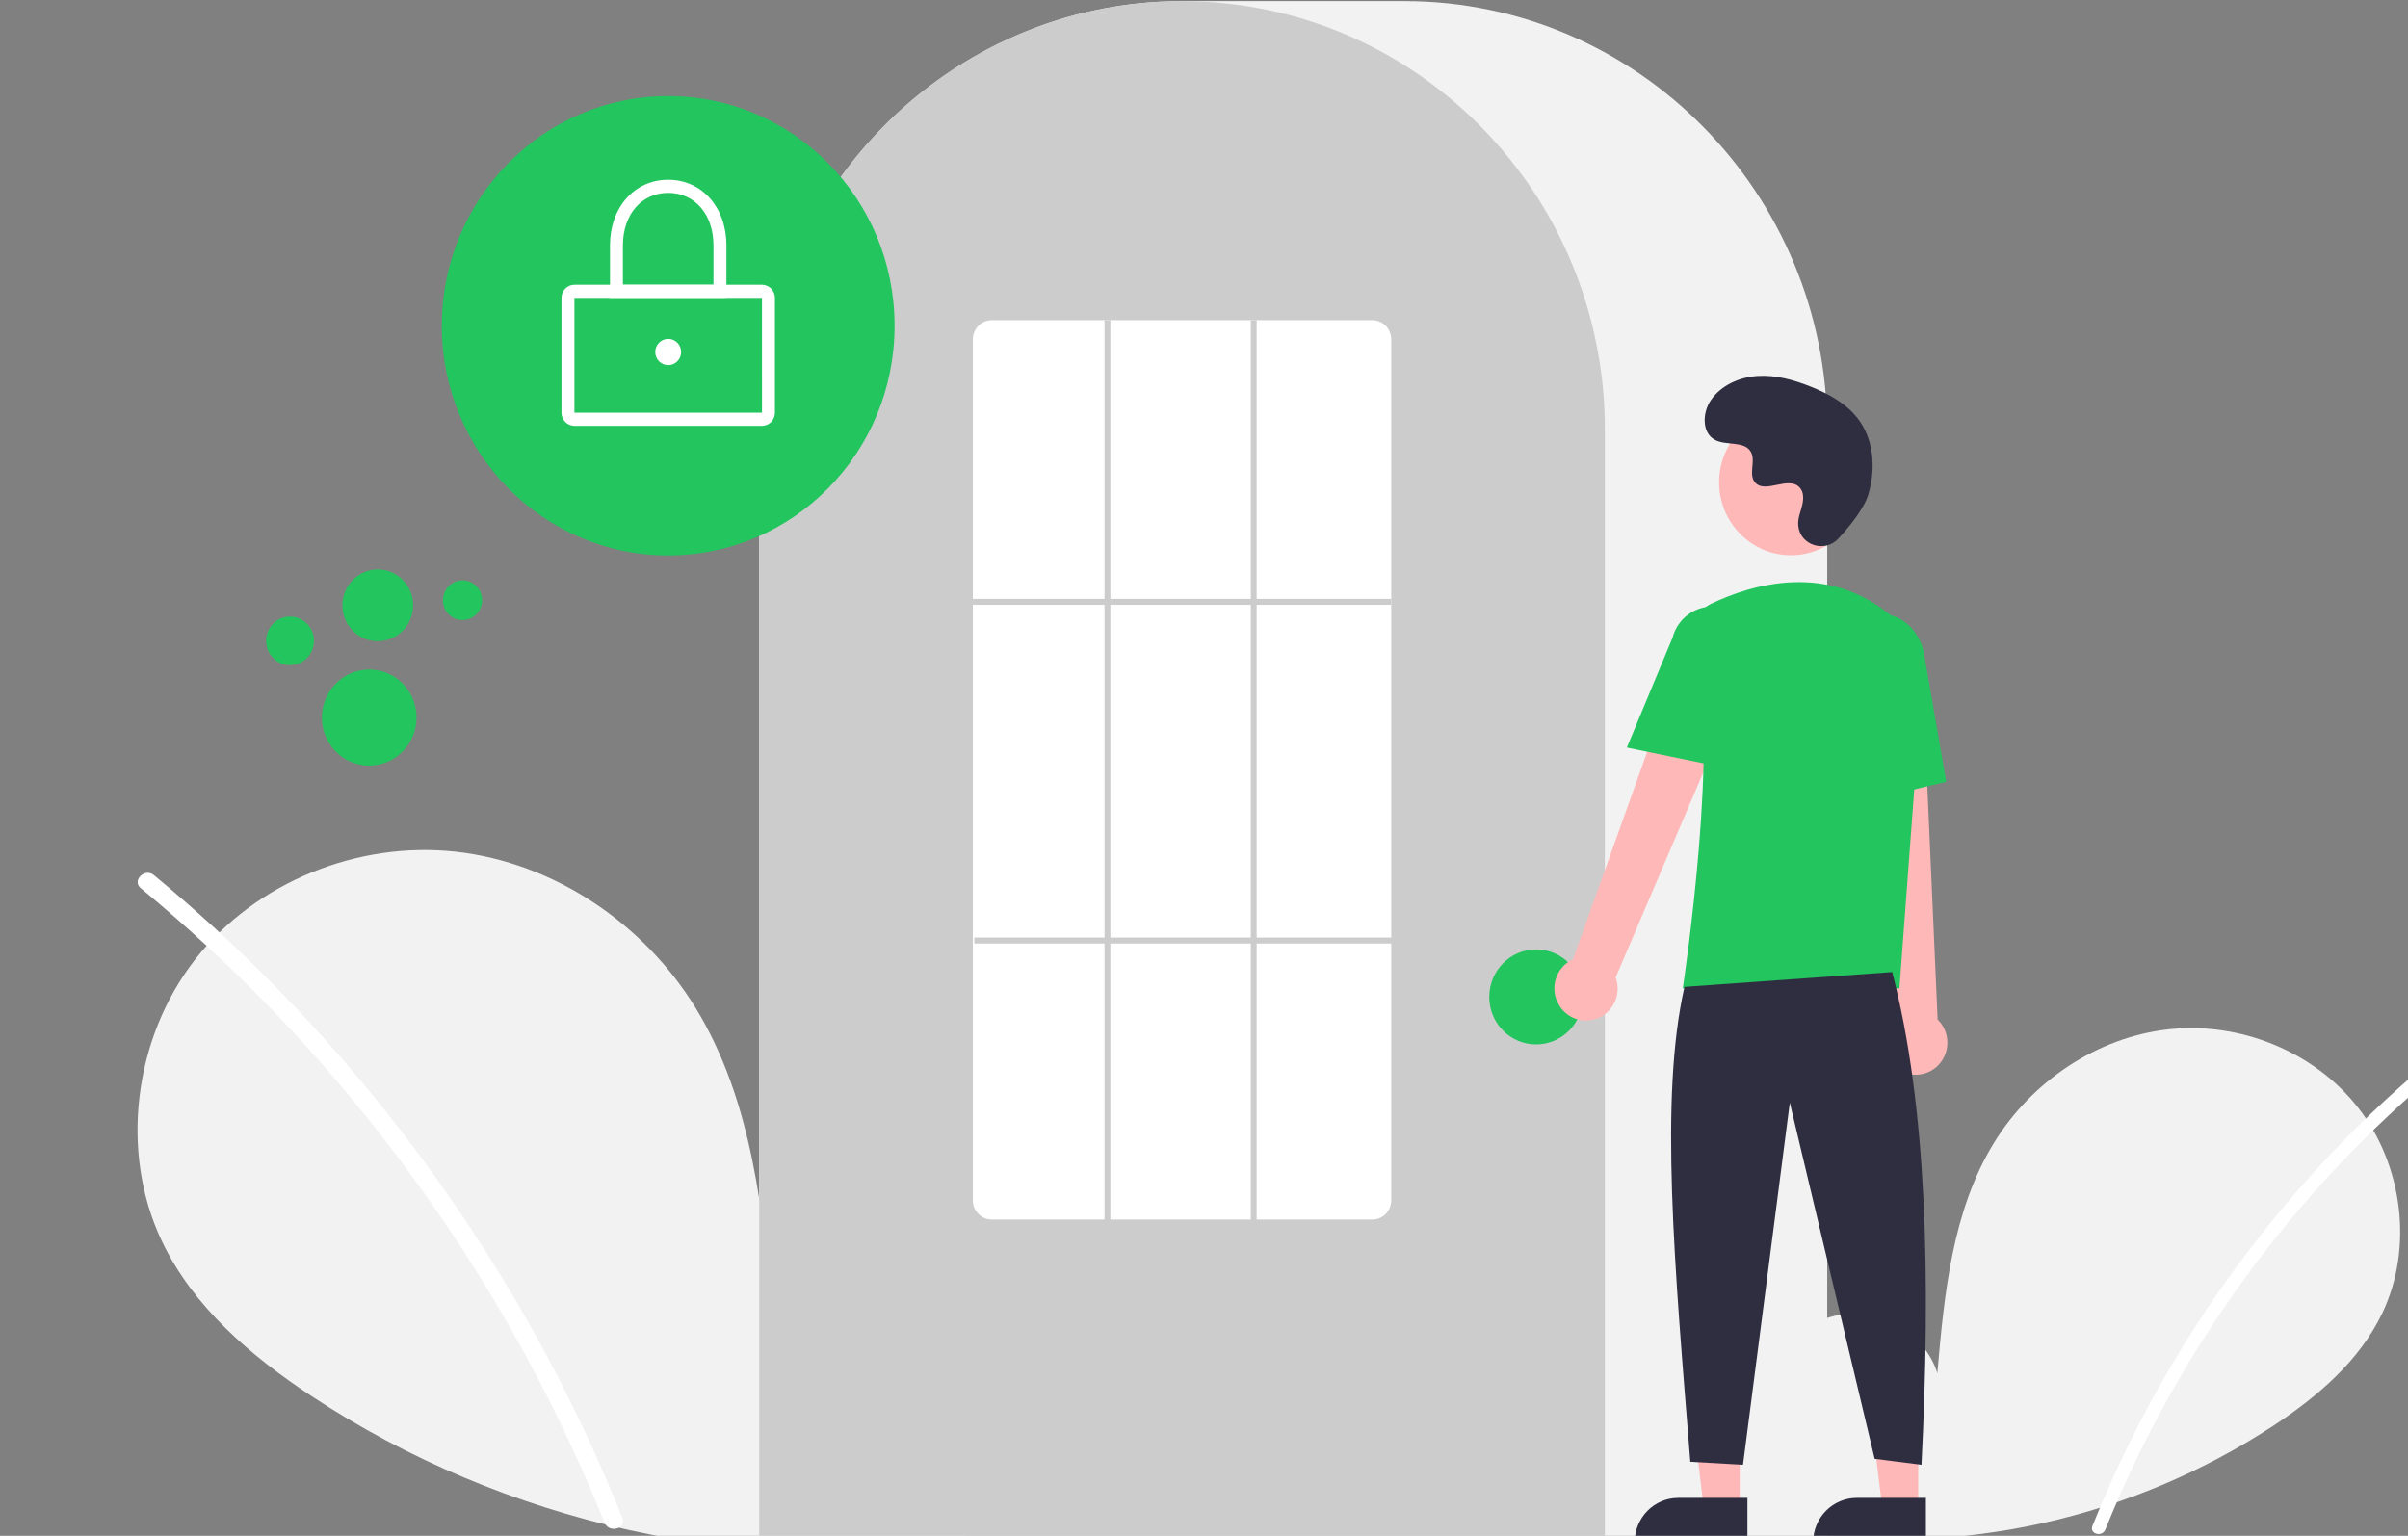 <svg width="823" height="525" viewBox="0 0 823 525" fill="none" xmlns="http://www.w3.org/2000/svg">
<rect x="0" y="0" width="823" height="525" fill="#808080" stroke="none"/>
<g clip-path="url(#clip0_7_33)">
<path d="M616.411 520.4C605.273 510.85 598.507 495.764 600.281 481.078C602.056 466.392 613.045 452.892 627.3 449.773C641.554 446.654 657.804 455.287 662.133 469.416C664.516 442.176 667.262 413.795 681.535 390.598C694.459 369.594 716.844 354.565 741.104 351.876C765.364 349.187 790.907 359.342 806.037 378.771C821.167 398.199 824.871 426.444 814.275 448.75C806.468 465.182 792.087 477.41 777.018 487.359C728.326 519.236 669.926 532.199 612.564 523.863L616.411 520.4Z" fill="#F2F2F2"/>
<path d="M831.728 361.676C811.71 378.219 793.346 396.722 776.902 416.916C751.166 448.411 730.34 483.723 715.15 521.621C714.038 524.386 718.462 525.589 719.562 522.855C744.416 461.262 784.093 406.975 834.963 364.959C837.248 363.071 833.993 359.804 831.728 361.676Z" fill="white"/>
<path d="M327.067 522.624C342.366 509.507 351.658 488.787 349.221 468.616C346.784 448.445 331.69 429.901 312.112 425.618C292.533 421.334 270.214 433.192 264.267 452.597C260.995 415.184 257.223 376.203 237.619 344.342C219.868 315.492 189.122 294.849 155.801 291.156C122.48 287.463 87.397 301.411 66.616 328.096C45.835 354.782 40.747 393.576 55.301 424.213C66.023 446.782 85.777 463.578 106.473 477.243C172.503 520.837 254.412 539.019 332.351 527.381" fill="#F2F2F2"/>
<path d="M52.567 299.136C80.061 321.859 105.284 347.272 127.871 375.008C150.461 402.716 170.349 432.582 187.257 464.186C196.707 481.915 205.196 500.153 212.687 518.821C214.214 522.618 208.137 524.271 206.627 520.516C193.359 487.605 176.944 456.093 157.618 426.431C138.385 396.877 116.373 369.285 91.889 344.043C78.041 329.774 63.43 316.287 48.123 303.646C44.985 301.053 49.455 296.565 52.567 299.136L52.567 299.136Z" fill="white"/>
<path d="M624.5 526.983H259.5V146.998C259.5 66.153 324.322 0.382 404 0.382H480C559.678 0.382 624.5 66.153 624.5 146.998V526.983Z" fill="#F2F2F2"/>
<path d="M548.5 526.983H259.5V146.998C259.42 116.02 269.088 85.825 287.096 60.81C287.76 59.892 288.422 58.986 289.104 58.089C297.815 46.498 308.18 36.29 319.859 27.802C320.518 27.314 321.181 26.836 321.853 26.357C331.625 19.496 342.196 13.886 353.325 9.657C353.986 9.403 354.659 9.148 355.332 8.904C365.397 5.26 375.83 2.763 386.44 1.461C387.098 1.37 387.773 1.298 388.448 1.227C398.787 0.105 409.215 0.105 419.554 1.227C420.227 1.298 420.902 1.37 421.568 1.462C432.175 2.764 442.606 5.26 452.668 8.904C453.341 9.148 454.014 9.403 454.677 9.658C465.669 13.834 476.115 19.359 485.783 26.111C486.455 26.579 487.127 27.058 487.79 27.536C494.336 32.278 500.485 37.56 506.173 43.328C510.735 47.956 514.986 52.888 518.898 58.092C519.578 58.986 520.24 59.892 520.903 60.808C538.911 85.824 548.58 116.02 548.5 146.998V526.983Z" fill="#CCCCCC"/>
<path d="M525 357.03C533.837 357.03 541 349.762 541 340.796C541 331.83 533.837 324.561 525 324.561C516.163 324.561 509 331.83 509 340.796C509 349.762 516.163 357.03 525 357.03Z" fill="#22C55E"/>
<path d="M594.599 515.602H582.339L576.506 467.621L594.601 467.622L594.599 515.602Z" fill="#FFB8B8"/>
<path d="M573.582 512.047H597.226V527.152H558.695C558.695 525.169 559.08 523.205 559.828 521.372C560.576 519.539 561.673 517.874 563.055 516.472C564.437 515.069 566.079 513.956 567.885 513.197C569.691 512.438 571.627 512.047 573.582 512.047Z" fill="#2F2E41"/>
<path d="M655.599 515.602H643.339L637.506 467.621L655.601 467.622L655.599 515.602Z" fill="#FFB8B8"/>
<path d="M634.582 512.047H658.226V527.152H619.695C619.695 525.169 620.08 523.205 620.828 521.372C621.576 519.539 622.673 517.874 624.055 516.472C625.437 515.069 627.079 513.956 628.885 513.197C630.691 512.438 632.627 512.047 634.582 512.047Z" fill="#2F2E41"/>
<path d="M533.098 344.012C532.216 342.693 531.629 341.195 531.38 339.621C531.131 338.048 531.224 336.438 531.654 334.906C532.084 333.373 532.84 331.955 533.869 330.751C534.898 329.547 536.174 328.586 537.608 327.937L579.284 211.388L599.791 222.743L552.206 334.121C553.122 336.638 553.096 339.408 552.133 341.907C551.17 344.406 549.337 346.459 546.982 347.678C544.626 348.897 541.912 349.198 539.353 348.522C536.794 347.846 534.568 346.241 533.098 344.012Z" fill="#FFB8B8"/>
<path d="M649.336 365.912C647.974 365.119 646.799 364.033 645.895 362.73C644.991 361.427 644.38 359.939 644.104 358.37C643.828 356.801 643.895 355.19 644.299 353.65C644.703 352.111 645.435 350.679 646.443 349.458L633.533 226.169L656.87 227.25L662.236 348.521C664.147 350.376 665.32 352.878 665.535 355.552C665.749 358.226 664.989 360.887 663.399 363.03C661.809 365.174 659.499 366.651 656.907 367.182C654.316 367.713 651.622 367.261 649.336 365.912Z" fill="#FFB8B8"/>
<path d="M612.106 189.8C625.67 189.8 636.667 178.642 636.667 164.879C636.667 151.116 625.67 139.958 612.106 139.958C598.541 139.958 587.545 151.116 587.545 164.879C587.545 178.642 598.541 189.8 612.106 189.8Z" fill="#FFB8B8"/>
<path d="M649.18 337.872H575.133L575.222 337.288C575.355 336.414 588.419 249.582 578.784 221.175C577.817 218.384 577.902 215.328 579.022 212.596C580.143 209.864 582.22 207.65 584.853 206.378H584.853C598.625 199.798 625.061 191.695 647.373 211.359C650.657 214.301 653.22 217.977 654.862 222.097C656.504 226.217 657.179 230.668 656.833 235.098L649.18 337.872Z" fill="#22C55E"/>
<path d="M589.354 262.415L556.018 255.552L571.644 217.98C572.579 214.341 574.899 211.227 578.094 209.321C581.289 207.415 585.098 206.872 588.687 207.812C592.276 208.752 595.351 211.098 597.237 214.335C599.124 217.573 599.667 221.437 598.75 225.08L589.354 262.415Z" fill="#22C55E"/>
<path d="M632.05 275.156L630.046 228.542C628.526 219.779 633.47 211.496 641.074 210.142C648.679 208.793 656.105 214.87 657.632 223.697L665.165 267.254L632.05 275.156Z" fill="#22C55E"/>
<path d="M646.716 332.292C658.631 378.333 659.93 436.87 656.716 500.723L640.716 498.694L611.716 376.936L595.716 500.723L577.716 499.708C572.339 432.711 567.103 375.196 575.716 337.365L646.716 332.292Z" fill="#2F2E41"/>
<path d="M628.289 184.138C623.707 189.091 615.198 186.432 614.601 179.667C614.554 179.141 614.557 178.613 614.611 178.088C614.919 175.091 616.625 172.371 616.217 169.206C616.124 168.419 615.835 167.668 615.377 167.026C611.725 162.065 603.154 169.245 599.708 164.754C597.595 162 600.079 157.664 598.458 154.587C596.318 150.524 589.979 152.528 586.004 150.304C581.581 147.828 581.846 140.943 584.757 136.755C588.308 131.648 594.533 128.923 600.68 128.53C606.828 128.137 612.933 129.823 618.673 132.093C625.194 134.671 631.66 138.235 635.673 144.053C640.554 151.128 641.023 160.64 638.583 168.914C637.098 173.946 632.031 180.094 628.289 184.138Z" fill="#2F2E41"/>
<path d="M469 416.894H339C337.288 416.903 335.642 416.223 334.424 415.003C333.205 413.783 332.513 412.122 332.5 410.385V115.966C332.513 114.228 333.205 112.568 334.424 111.347C335.642 110.127 337.288 109.447 339 109.456H469C470.712 109.447 472.358 110.127 473.576 111.347C474.795 112.568 475.487 114.228 475.5 115.966V410.385C475.487 412.122 474.795 413.783 473.576 415.003C472.358 416.223 470.712 416.903 469 416.894Z" fill="white"/>
<path d="M475.5 204.721H332.5V206.75H475.5V204.721Z" fill="#CCCCCC"/>
<path d="M476 320.503H333V322.532H476V320.503Z" fill="#CCCCCC"/>
<path d="M379.5 109.456H377.5V417.909H379.5V109.456Z" fill="#CCCCCC"/>
<path d="M429.5 109.456H427.5V417.909H429.5V109.456Z" fill="#CCCCCC"/>
<path d="M228.375 189.867C271.108 189.867 305.75 154.718 305.75 111.359C305.75 68 271.108 32.85 228.375 32.85C185.642 32.85 151 68 151 111.359C151 154.718 185.642 189.867 228.375 189.867Z" fill="#22C55E"/>
<path d="M260.431 145.566H196.32C195.147 145.565 194.024 145.092 193.195 144.251C192.366 143.41 191.899 142.27 191.898 141.08V101.826C191.9 100.636 192.366 99.496 193.195 98.655C194.024 97.814 195.148 97.341 196.32 97.34H260.431C261.603 97.341 262.727 97.814 263.556 98.655C264.385 99.496 264.851 100.636 264.852 101.826V141.08C264.851 142.27 264.385 143.41 263.556 144.251C262.727 145.092 261.603 145.565 260.431 145.566ZM196.32 101.826V141.08H260.434L260.431 101.826L196.32 101.826Z" fill="white"/>
<path d="M248.272 101.826H208.479V83.881C208.479 70.884 216.847 61.45 228.375 61.45C239.904 61.45 248.272 70.884 248.272 83.881L248.272 101.826ZM212.9 97.34H243.85V83.881C243.85 73.316 237.487 65.936 228.375 65.936C219.264 65.936 212.9 73.316 212.9 83.881L212.9 97.34Z" fill="white"/>
<path d="M228.375 124.818C230.817 124.818 232.797 122.809 232.797 120.331C232.797 117.854 230.817 115.845 228.375 115.845C225.933 115.845 223.954 117.854 223.954 120.331C223.954 122.809 225.933 124.818 228.375 124.818Z" fill="white"/>
<ellipse rx="16.295" ry="16.295" transform="matrix(0.717 -0.697 -0.686 -0.727 126.186 245.296)" fill="#22C55E"/>
<ellipse rx="12.175" ry="12.175" transform="matrix(0.717 -0.697 -0.686 -0.727 129.115 206.933)" fill="#22C55E"/>
<ellipse rx="8.241" ry="8.241" transform="matrix(0.717 -0.697 -0.686 -0.727 99.134 219.078)" fill="#22C55E"/>
<ellipse rx="6.743" ry="6.743" transform="matrix(0.717 -0.697 -0.686 -0.727 158.085 205.172)" fill="#22C55E"/>
</g>
<defs>
<clipPath id="clip0_7_33">
<rect width="870" height="527.757" fill="white" transform="translate(0 0.382)"/>
</clipPath>
</defs>
</svg>
